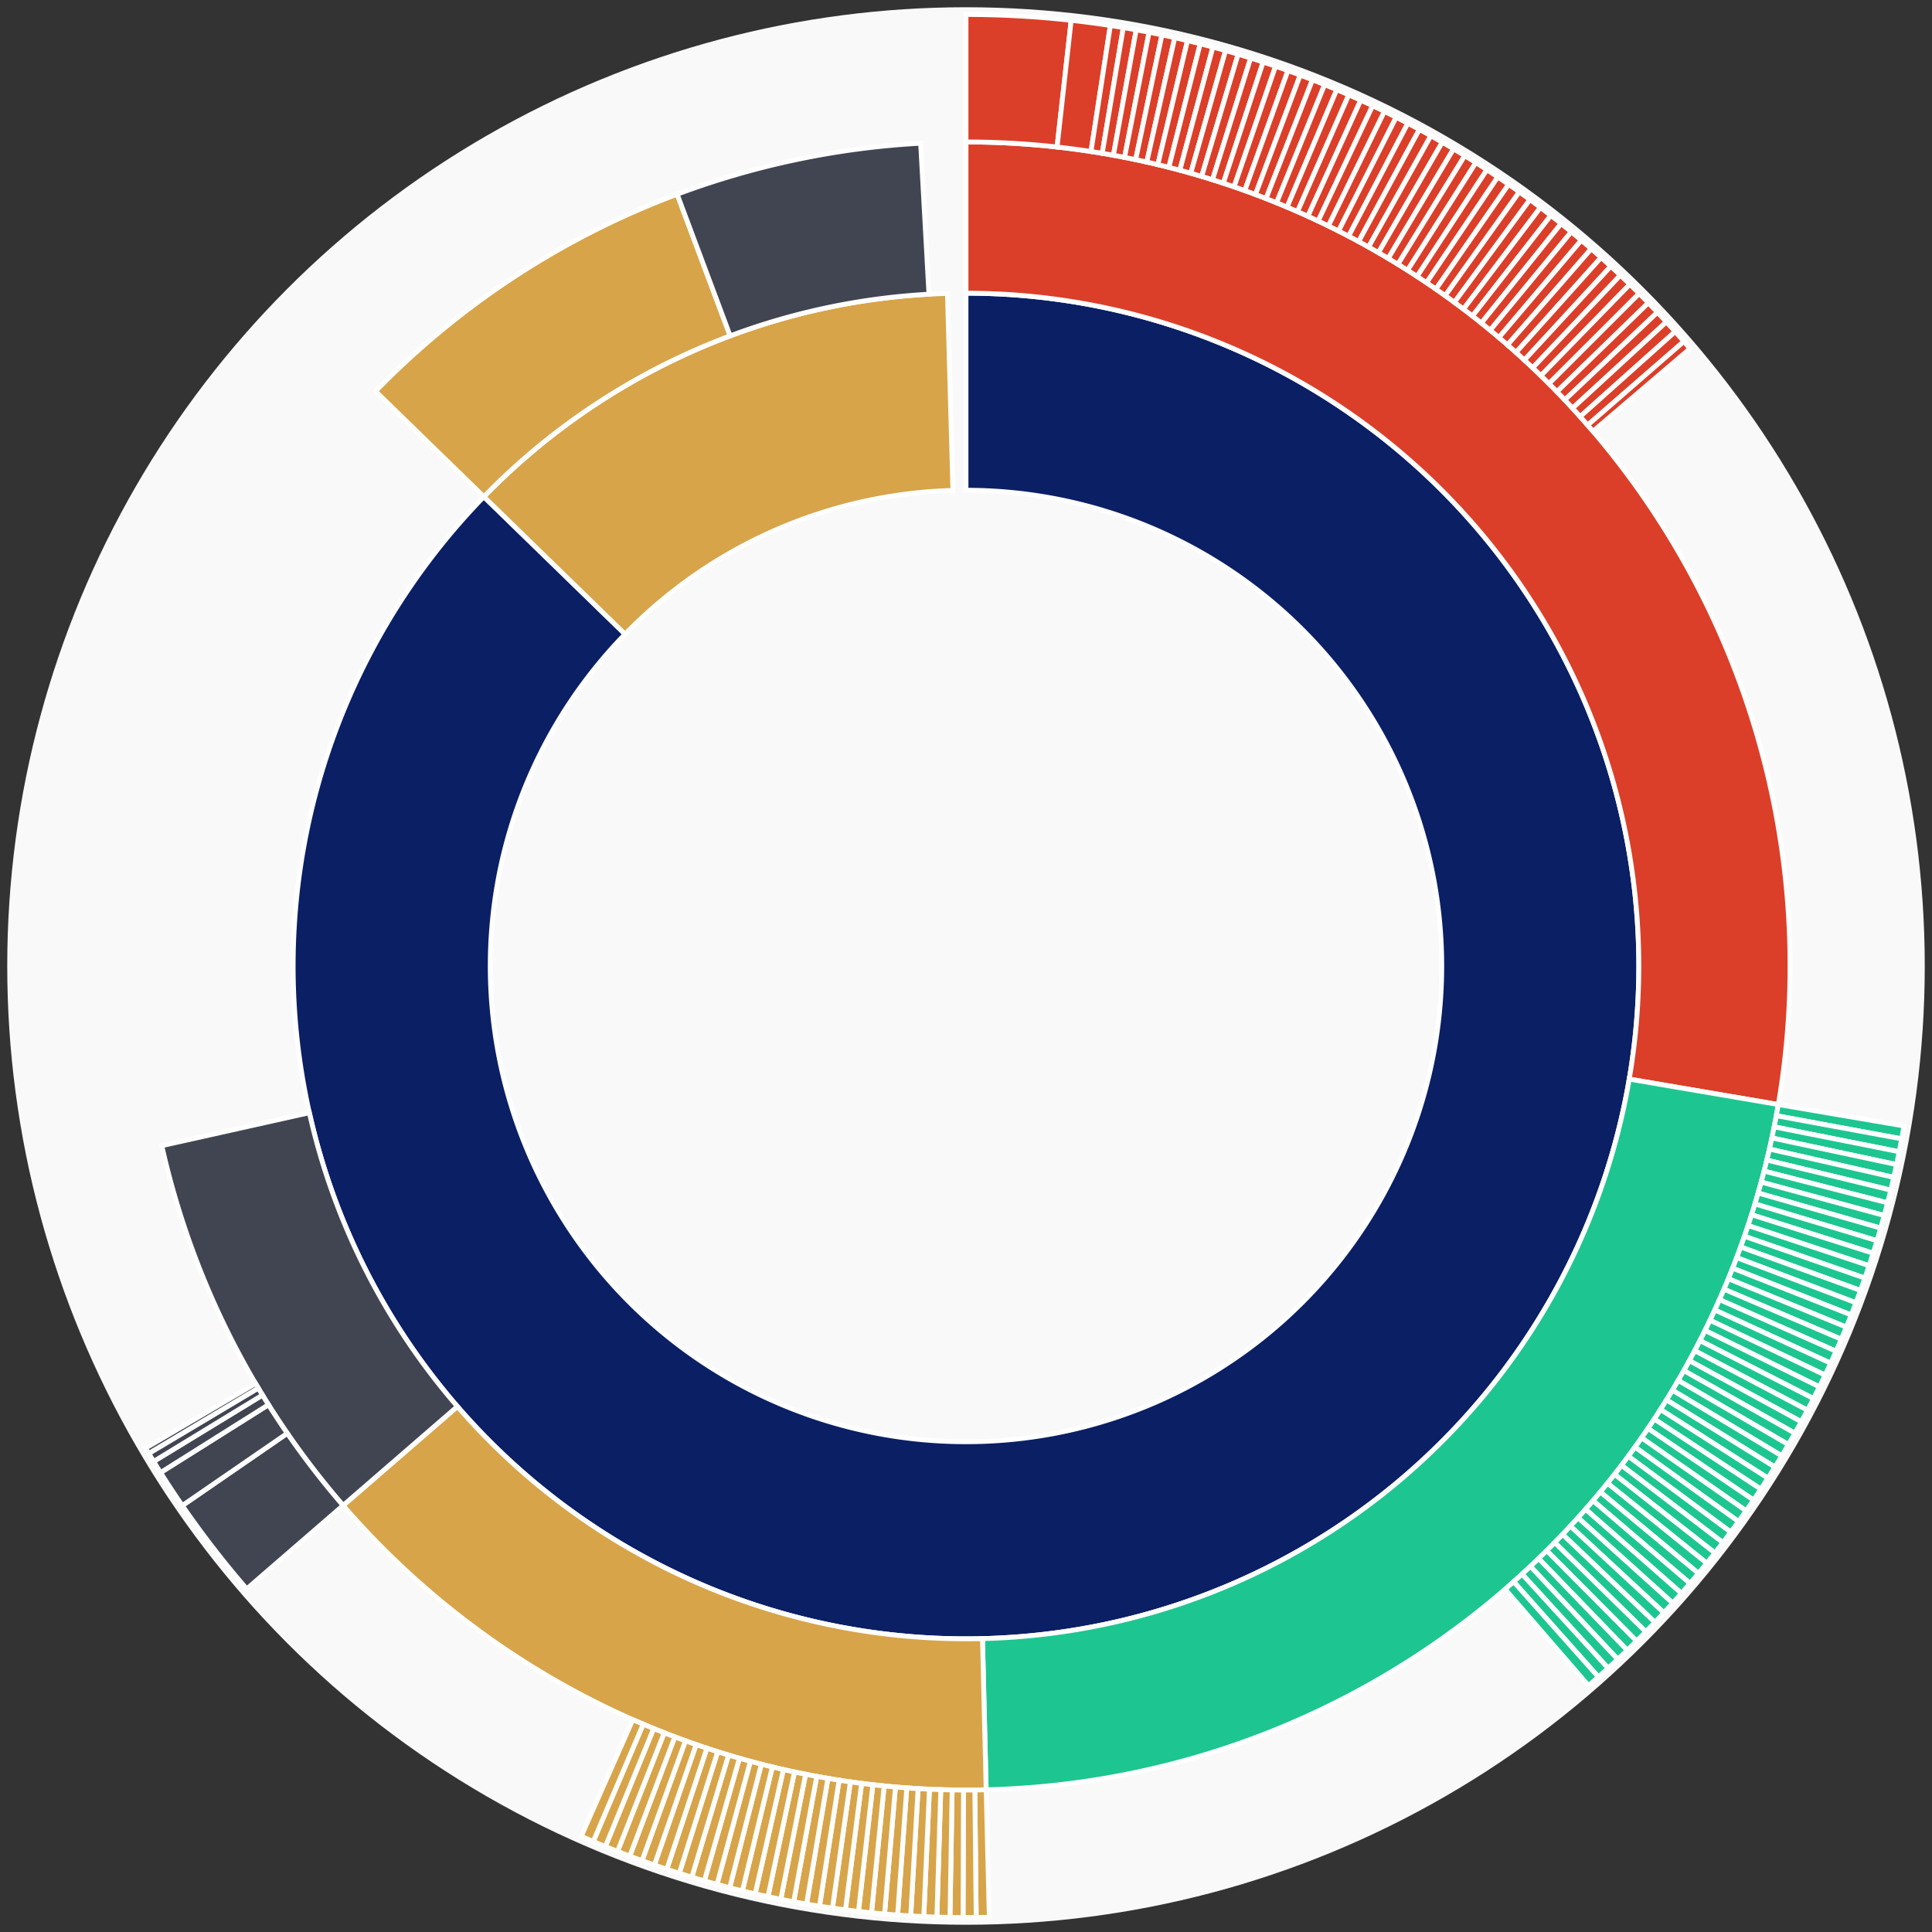 <svg xmlns="http://www.w3.org/2000/svg" width="400" height="400" id="block-7908255"><rect width="100%" height="100%" fill="#333333" stroke="none"/><g id="burst-container" transform="translate(200,200)"><circle r="197" style="fill: #f9f9f9; stroke: #f9f9f9; stroke-width: 3; opacity: 1;" id="circle-base"></circle><path display="none" d="M6.031385485800715e-15,-98.5A98.5,98.5,0,1,1,-6.031385485800715e-15,98.5A98.5,98.5,0,1,1,6.031385485800715e-15,-98.5Z" fill-rule="evenodd" id="p-type-root" style="stroke: #fff; opacity: 1;"></path><path d="M8.529667153919608e-15,-139.3A139.3,139.3,0,1,1,-99.821,-97.162L-70.584,-68.704A98.5,98.5,0,1,0,6.031385485800715e-15,-98.5Z" fill-rule="evenodd" style="fill: #0B1F65; stroke: #fff; opacity: 1;" id="p-type-data"></path><path d="M-99.821,-97.162A139.3,139.3,0,0,1,-3.837,-139.247L-2.713,-98.463A98.5,98.5,0,0,0,-70.584,-68.704Z" fill-rule="evenodd" style="fill: #D7A449; stroke: #fff; opacity: 1;" id="p-type-value"></path><path d="M1.0446666101440332e-14,-170.607A170.607,170.607,0,0,1,168.179,28.679L137.318,23.416A139.3,139.3,0,0,0,8.529667153919608e-15,-139.3Z" fill-rule="evenodd" style="fill: #DB3F29; stroke: #fff; opacity: 1;" id="p-type-functions"></path><path d="M168.179,28.679A170.607,170.607,0,0,1,4.177,170.556L3.411,139.258A139.3,139.3,0,0,0,137.318,23.416Z" fill-rule="evenodd" style="fill: #1DC690; stroke: #fff; opacity: 1;" id="p-type-logs"></path><path d="M4.177,170.556A170.607,170.607,0,0,1,-128.965,111.691L-105.299,91.195A139.3,139.3,0,0,0,3.411,139.258Z" fill-rule="evenodd" style="fill: #D7A449; stroke: #fff; opacity: 1;" id="p-type-tokenTransfers"></path><path d="M-128.965,111.691A170.607,170.607,0,0,1,-166.501,37.204L-135.948,30.377A139.3,139.3,0,0,0,-105.299,91.195Z" fill-rule="evenodd" style="fill: #414552; stroke: #fff; opacity: 1;" id="p-type-ether"></path><path d="M-122.255,-118.998A170.607,170.607,0,0,1,-59.801,-159.783L-48.827,-130.462A139.3,139.3,0,0,0,-99.821,-97.162Z" fill-rule="evenodd" style="fill: #D7A449; stroke: #fff; opacity: 1;" id="p-type-tokenTransfers"></path><path d="M-59.801,-159.783A170.607,170.607,0,0,1,-9.395,-170.348L-7.671,-139.089A139.3,139.3,0,0,0,-48.827,-130.462Z" fill-rule="evenodd" style="fill: #414552; stroke: #fff; opacity: 1;" id="p-type-ether"></path><path d="M1.206277097160143e-14,-197A197,197,0,0,1,21.775,-195.793L18.858,-169.562A170.607,170.607,0,0,0,1.0446666101440332e-14,-170.607Z" fill-rule="evenodd" style="fill: #DB3F29; stroke: #fff; opacity: 1;" id="p-type-functions"></path><path d="M21.775,-195.793A197,197,0,0,1,29.887,-194.72L25.883,-168.632A170.607,170.607,0,0,0,18.858,-169.562Z" fill-rule="evenodd" style="fill: #DB3F29; stroke: #fff; opacity: 1;" id="p-type-functions"></path><path d="M29.887,-194.72A197,197,0,0,1,32.566,-194.29L28.203,-168.26A170.607,170.607,0,0,0,25.883,-168.632Z" fill-rule="evenodd" style="fill: #DB3F29; stroke: #fff; opacity: 1;" id="p-type-functions"></path><path d="M32.566,-194.29A197,197,0,0,1,35.239,-193.823L30.518,-167.855A170.607,170.607,0,0,0,28.203,-168.26Z" fill-rule="evenodd" style="fill: #DB3F29; stroke: #fff; opacity: 1;" id="p-type-functions"></path><path d="M35.239,-193.823A197,197,0,0,1,37.906,-193.319L32.827,-167.419A170.607,170.607,0,0,0,30.518,-167.855Z" fill-rule="evenodd" style="fill: #DB3F29; stroke: #fff; opacity: 1;" id="p-type-functions"></path><path d="M37.906,-193.319A197,197,0,0,1,40.565,-192.778L35.13,-166.951A170.607,170.607,0,0,0,32.827,-167.419Z" fill-rule="evenodd" style="fill: #DB3F29; stroke: #fff; opacity: 1;" id="p-type-functions"></path><path d="M40.565,-192.778A197,197,0,0,1,43.216,-192.201L37.426,-166.451A170.607,170.607,0,0,0,35.13,-166.951Z" fill-rule="evenodd" style="fill: #DB3F29; stroke: #fff; opacity: 1;" id="p-type-functions"></path><path d="M43.216,-192.201A197,197,0,0,1,45.859,-191.588L39.715,-165.92A170.607,170.607,0,0,0,37.426,-166.451Z" fill-rule="evenodd" style="fill: #DB3F29; stroke: #fff; opacity: 1;" id="p-type-functions"></path><path d="M45.859,-191.588A197,197,0,0,1,48.494,-190.938L41.997,-165.357A170.607,170.607,0,0,0,39.715,-165.92Z" fill-rule="evenodd" style="fill: #DB3F29; stroke: #fff; opacity: 1;" id="p-type-functions"></path><path d="M48.494,-190.938A197,197,0,0,1,51.119,-190.252L44.271,-164.763A170.607,170.607,0,0,0,41.997,-165.357Z" fill-rule="evenodd" style="fill: #DB3F29; stroke: #fff; opacity: 1;" id="p-type-functions"></path><path d="M51.119,-190.252A197,197,0,0,1,53.735,-189.53L46.536,-164.138A170.607,170.607,0,0,0,44.271,-164.763Z" fill-rule="evenodd" style="fill: #DB3F29; stroke: #fff; opacity: 1;" id="p-type-functions"></path><path d="M53.735,-189.53A197,197,0,0,1,56.34,-188.772L48.792,-163.481A170.607,170.607,0,0,0,46.536,-164.138Z" fill-rule="evenodd" style="fill: #DB3F29; stroke: #fff; opacity: 1;" id="p-type-functions"></path><path d="M56.34,-188.772A197,197,0,0,1,58.935,-187.978L51.039,-162.794A170.607,170.607,0,0,0,48.792,-163.481Z" fill-rule="evenodd" style="fill: #DB3F29; stroke: #fff; opacity: 1;" id="p-type-functions"></path><path d="M58.935,-187.978A197,197,0,0,1,61.519,-187.148L53.277,-162.075A170.607,170.607,0,0,0,51.039,-162.794Z" fill-rule="evenodd" style="fill: #DB3F29; stroke: #fff; opacity: 1;" id="p-type-functions"></path><path d="M61.519,-187.148A197,197,0,0,1,64.09,-186.283L55.504,-161.326A170.607,170.607,0,0,0,53.277,-162.075Z" fill-rule="evenodd" style="fill: #DB3F29; stroke: #fff; opacity: 1;" id="p-type-functions"></path><path d="M64.09,-186.283A197,197,0,0,1,66.65,-185.383L57.721,-160.546A170.607,170.607,0,0,0,55.504,-161.326Z" fill-rule="evenodd" style="fill: #DB3F29; stroke: #fff; opacity: 1;" id="p-type-functions"></path><path d="M66.65,-185.383A197,197,0,0,1,69.197,-184.447L59.927,-159.736A170.607,170.607,0,0,0,57.721,-160.546Z" fill-rule="evenodd" style="fill: #DB3F29; stroke: #fff; opacity: 1;" id="p-type-functions"></path><path d="M69.197,-184.447A197,197,0,0,1,71.731,-183.477L62.121,-158.895A170.607,170.607,0,0,0,59.927,-159.736Z" fill-rule="evenodd" style="fill: #DB3F29; stroke: #fff; opacity: 1;" id="p-type-functions"></path><path d="M71.731,-183.477A197,197,0,0,1,74.252,-182.471L64.304,-158.025A170.607,170.607,0,0,0,62.121,-158.895Z" fill-rule="evenodd" style="fill: #DB3F29; stroke: #fff; opacity: 1;" id="p-type-functions"></path><path d="M74.252,-182.471A197,197,0,0,1,76.758,-181.431L66.474,-157.124A170.607,170.607,0,0,0,64.304,-158.025Z" fill-rule="evenodd" style="fill: #DB3F29; stroke: #fff; opacity: 1;" id="p-type-functions"></path><path d="M76.758,-181.431A197,197,0,0,1,79.249,-180.357L68.632,-156.193A170.607,170.607,0,0,0,66.474,-157.124Z" fill-rule="evenodd" style="fill: #DB3F29; stroke: #fff; opacity: 1;" id="p-type-functions"></path><path d="M79.249,-180.357A197,197,0,0,1,81.726,-179.248L70.777,-155.233A170.607,170.607,0,0,0,68.632,-156.193Z" fill-rule="evenodd" style="fill: #DB3F29; stroke: #fff; opacity: 1;" id="p-type-functions"></path><path d="M81.726,-179.248A197,197,0,0,1,84.187,-178.105L72.908,-154.244A170.607,170.607,0,0,0,70.777,-155.233Z" fill-rule="evenodd" style="fill: #DB3F29; stroke: #fff; opacity: 1;" id="p-type-functions"></path><path d="M84.187,-178.105A197,197,0,0,1,86.632,-176.929L75.026,-153.225A170.607,170.607,0,0,0,72.908,-154.244Z" fill-rule="evenodd" style="fill: #DB3F29; stroke: #fff; opacity: 1;" id="p-type-functions"></path><path d="M86.632,-176.929A197,197,0,0,1,89.061,-175.719L77.129,-152.177A170.607,170.607,0,0,0,75.026,-153.225Z" fill-rule="evenodd" style="fill: #DB3F29; stroke: #fff; opacity: 1;" id="p-type-functions"></path><path d="M89.061,-175.719A197,197,0,0,1,91.473,-174.475L79.218,-151.1A170.607,170.607,0,0,0,77.129,-152.177Z" fill-rule="evenodd" style="fill: #DB3F29; stroke: #fff; opacity: 1;" id="p-type-functions"></path><path d="M91.473,-174.475A197,197,0,0,1,93.867,-173.199L81.292,-149.995A170.607,170.607,0,0,0,79.218,-151.1Z" fill-rule="evenodd" style="fill: #DB3F29; stroke: #fff; opacity: 1;" id="p-type-functions"></path><path d="M93.867,-173.199A197,197,0,0,1,96.244,-171.89L83.35,-148.861A170.607,170.607,0,0,0,81.292,-149.995Z" fill-rule="evenodd" style="fill: #DB3F29; stroke: #fff; opacity: 1;" id="p-type-functions"></path><path d="M96.244,-171.89A197,197,0,0,1,98.603,-170.548L85.392,-147.699A170.607,170.607,0,0,0,83.35,-148.861Z" fill-rule="evenodd" style="fill: #DB3F29; stroke: #fff; opacity: 1;" id="p-type-functions"></path><path d="M98.603,-170.548A197,197,0,0,1,100.942,-169.173L87.419,-146.509A170.607,170.607,0,0,0,85.392,-147.699Z" fill-rule="evenodd" style="fill: #DB3F29; stroke: #fff; opacity: 1;" id="p-type-functions"></path><path d="M100.942,-169.173A197,197,0,0,1,103.263,-167.767L89.428,-145.291A170.607,170.607,0,0,0,87.419,-146.509Z" fill-rule="evenodd" style="fill: #DB3F29; stroke: #fff; opacity: 1;" id="p-type-functions"></path><path d="M103.263,-167.767A197,197,0,0,1,105.564,-166.329L91.421,-144.045A170.607,170.607,0,0,0,89.428,-145.291Z" fill-rule="evenodd" style="fill: #DB3F29; stroke: #fff; opacity: 1;" id="p-type-functions"></path><path d="M105.564,-166.329A197,197,0,0,1,107.845,-164.859L93.396,-142.772A170.607,170.607,0,0,0,91.421,-144.045Z" fill-rule="evenodd" style="fill: #DB3F29; stroke: #fff; opacity: 1;" id="p-type-functions"></path><path d="M107.845,-164.859A197,197,0,0,1,110.105,-163.358L95.354,-141.472A170.607,170.607,0,0,0,93.396,-142.772Z" fill-rule="evenodd" style="fill: #DB3F29; stroke: #fff; opacity: 1;" id="p-type-functions"></path><path d="M110.105,-163.358A197,197,0,0,1,112.345,-161.826L97.293,-140.145A170.607,170.607,0,0,0,95.354,-141.472Z" fill-rule="evenodd" style="fill: #DB3F29; stroke: #fff; opacity: 1;" id="p-type-functions"></path><path d="M112.345,-161.826A197,197,0,0,1,114.563,-160.263L99.215,-138.792A170.607,170.607,0,0,0,97.293,-140.145Z" fill-rule="evenodd" style="fill: #DB3F29; stroke: #fff; opacity: 1;" id="p-type-functions"></path><path d="M114.563,-160.263A197,197,0,0,1,116.76,-158.67L101.117,-137.412A170.607,170.607,0,0,0,99.215,-138.792Z" fill-rule="evenodd" style="fill: #DB3F29; stroke: #fff; opacity: 1;" id="p-type-functions"></path><path d="M116.76,-158.67A197,197,0,0,1,118.934,-157.047L103,-136.007A170.607,170.607,0,0,0,101.117,-137.412Z" fill-rule="evenodd" style="fill: #DB3F29; stroke: #fff; opacity: 1;" id="p-type-functions"></path><path d="M118.934,-157.047A197,197,0,0,1,121.086,-155.394L104.863,-134.575A170.607,170.607,0,0,0,103,-136.007Z" fill-rule="evenodd" style="fill: #DB3F29; stroke: #fff; opacity: 1;" id="p-type-functions"></path><path d="M121.086,-155.394A197,197,0,0,1,123.215,-153.711L106.707,-133.118A170.607,170.607,0,0,0,104.863,-134.575Z" fill-rule="evenodd" style="fill: #DB3F29; stroke: #fff; opacity: 1;" id="p-type-functions"></path><path d="M123.215,-153.711A197,197,0,0,1,125.32,-152L108.53,-131.635A170.607,170.607,0,0,0,106.707,-133.118Z" fill-rule="evenodd" style="fill: #DB3F29; stroke: #fff; opacity: 1;" id="p-type-functions"></path><path d="M125.32,-152A197,197,0,0,1,127.402,-150.259L110.333,-130.128A170.607,170.607,0,0,0,108.53,-131.635Z" fill-rule="evenodd" style="fill: #DB3F29; stroke: #fff; opacity: 1;" id="p-type-functions"></path><path d="M127.402,-150.259A197,197,0,0,1,129.459,-148.49L112.115,-128.596A170.607,170.607,0,0,0,110.333,-130.128Z" fill-rule="evenodd" style="fill: #DB3F29; stroke: #fff; opacity: 1;" id="p-type-functions"></path><path d="M129.459,-148.49A197,197,0,0,1,131.492,-146.693L113.876,-127.04A170.607,170.607,0,0,0,112.115,-128.596Z" fill-rule="evenodd" style="fill: #DB3F29; stroke: #fff; opacity: 1;" id="p-type-functions"></path><path d="M131.492,-146.693A197,197,0,0,1,133.5,-144.868L115.615,-125.459A170.607,170.607,0,0,0,113.876,-127.04Z" fill-rule="evenodd" style="fill: #DB3F29; stroke: #fff; opacity: 1;" id="p-type-functions"></path><path d="M133.5,-144.868A197,197,0,0,1,135.483,-143.015L117.332,-123.855A170.607,170.607,0,0,0,115.615,-125.459Z" fill-rule="evenodd" style="fill: #DB3F29; stroke: #fff; opacity: 1;" id="p-type-functions"></path><path d="M135.483,-143.015A197,197,0,0,1,137.44,-141.136L119.027,-122.227A170.607,170.607,0,0,0,117.332,-123.855Z" fill-rule="evenodd" style="fill: #DB3F29; stroke: #fff; opacity: 1;" id="p-type-functions"></path><path d="M137.44,-141.136A197,197,0,0,1,139.371,-139.229L120.699,-120.576A170.607,170.607,0,0,0,119.027,-122.227Z" fill-rule="evenodd" style="fill: #DB3F29; stroke: #fff; opacity: 1;" id="p-type-functions"></path><path d="M139.371,-139.229A197,197,0,0,1,141.275,-137.296L122.348,-118.902A170.607,170.607,0,0,0,120.699,-120.576Z" fill-rule="evenodd" style="fill: #DB3F29; stroke: #fff; opacity: 1;" id="p-type-functions"></path><path d="M141.275,-137.296A197,197,0,0,1,143.153,-135.337L123.974,-117.206A170.607,170.607,0,0,0,122.348,-118.902Z" fill-rule="evenodd" style="fill: #DB3F29; stroke: #fff; opacity: 1;" id="p-type-functions"></path><path d="M143.153,-135.337A197,197,0,0,1,145.004,-133.353L125.577,-115.487A170.607,170.607,0,0,0,123.974,-117.206Z" fill-rule="evenodd" style="fill: #DB3F29; stroke: #fff; opacity: 1;" id="p-type-functions"></path><path d="M145.004,-133.353A197,197,0,0,1,146.827,-131.343L127.156,-113.746A170.607,170.607,0,0,0,125.577,-115.487Z" fill-rule="evenodd" style="fill: #DB3F29; stroke: #fff; opacity: 1;" id="p-type-functions"></path><path d="M146.827,-131.343A197,197,0,0,1,148.622,-129.308L128.71,-111.984A170.607,170.607,0,0,0,127.156,-113.746Z" fill-rule="evenodd" style="fill: #DB3F29; stroke: #fff; opacity: 1;" id="p-type-functions"></path><path d="M148.622,-129.308A197,197,0,0,1,149.897,-127.828L129.814,-110.702A170.607,170.607,0,0,0,128.71,-111.984Z" fill-rule="evenodd" style="fill: #DB3F29; stroke: #fff; opacity: 1;" id="p-type-functions"></path><path d="M194.197,33.116A197,197,0,0,1,193.722,35.787L167.768,30.993A170.607,170.607,0,0,0,168.179,28.679Z" fill-rule="evenodd" style="fill: #1DC690; stroke: #fff; opacity: 1;" id="p-type-logs"></path><path d="M193.722,35.787A197,197,0,0,1,193.211,38.452L167.325,33.301A170.607,170.607,0,0,0,167.768,30.993Z" fill-rule="evenodd" style="fill: #1DC690; stroke: #fff; opacity: 1;" id="p-type-logs"></path><path d="M193.211,38.452A197,197,0,0,1,192.663,41.11L166.851,35.602A170.607,170.607,0,0,0,167.325,33.301Z" fill-rule="evenodd" style="fill: #1DC690; stroke: #fff; opacity: 1;" id="p-type-logs"></path><path d="M192.663,41.11A197,197,0,0,1,192.078,43.76L166.345,37.897A170.607,170.607,0,0,0,166.851,35.602Z" fill-rule="evenodd" style="fill: #1DC690; stroke: #fff; opacity: 1;" id="p-type-logs"></path><path d="M192.078,43.76A197,197,0,0,1,191.457,46.401L165.807,40.184A170.607,170.607,0,0,0,166.345,37.897Z" fill-rule="evenodd" style="fill: #1DC690; stroke: #fff; opacity: 1;" id="p-type-logs"></path><path d="M191.457,46.401A197,197,0,0,1,190.8,49.034L165.238,42.464A170.607,170.607,0,0,0,165.807,40.184Z" fill-rule="evenodd" style="fill: #1DC690; stroke: #fff; opacity: 1;" id="p-type-logs"></path><path d="M190.8,49.034A197,197,0,0,1,190.107,51.657L164.637,44.736A170.607,170.607,0,0,0,165.238,42.464Z" fill-rule="evenodd" style="fill: #1DC690; stroke: #fff; opacity: 1;" id="p-type-logs"></path><path d="M190.107,51.657A197,197,0,0,1,189.377,54.271L164.005,47A170.607,170.607,0,0,0,164.637,44.736Z" fill-rule="evenodd" style="fill: #1DC690; stroke: #fff; opacity: 1;" id="p-type-logs"></path><path d="M189.377,54.271A197,197,0,0,1,188.612,56.874L163.342,49.254A170.607,170.607,0,0,0,164.005,47Z" fill-rule="evenodd" style="fill: #1DC690; stroke: #fff; opacity: 1;" id="p-type-logs"></path><path d="M188.612,56.874A197,197,0,0,1,187.81,59.466L162.649,51.499A170.607,170.607,0,0,0,163.342,49.254Z" fill-rule="evenodd" style="fill: #1DC690; stroke: #fff; opacity: 1;" id="p-type-logs"></path><path d="M187.81,59.466A197,197,0,0,1,186.974,62.048L161.924,53.735A170.607,170.607,0,0,0,162.649,51.499Z" fill-rule="evenodd" style="fill: #1DC690; stroke: #fff; opacity: 1;" id="p-type-logs"></path><path d="M186.974,62.048A197,197,0,0,1,186.101,64.617L161.168,55.96A170.607,170.607,0,0,0,161.924,53.735Z" fill-rule="evenodd" style="fill: #1DC690; stroke: #fff; opacity: 1;" id="p-type-logs"></path><path d="M186.101,64.617A197,197,0,0,1,185.194,67.174L160.382,58.175A170.607,170.607,0,0,0,161.168,55.96Z" fill-rule="evenodd" style="fill: #1DC690; stroke: #fff; opacity: 1;" id="p-type-logs"></path><path d="M185.194,67.174A197,197,0,0,1,184.251,69.719L159.566,60.378A170.607,170.607,0,0,0,160.382,58.175Z" fill-rule="evenodd" style="fill: #1DC690; stroke: #fff; opacity: 1;" id="p-type-logs"></path><path d="M184.251,69.719A197,197,0,0,1,183.273,72.25L158.719,62.57A170.607,170.607,0,0,0,159.566,60.378Z" fill-rule="evenodd" style="fill: #1DC690; stroke: #fff; opacity: 1;" id="p-type-logs"></path><path d="M183.273,72.25A197,197,0,0,1,182.26,74.767L157.842,64.75A170.607,170.607,0,0,0,158.719,62.57Z" fill-rule="evenodd" style="fill: #1DC690; stroke: #fff; opacity: 1;" id="p-type-logs"></path><path d="M182.26,74.767A197,197,0,0,1,181.213,77.271L156.935,66.918A170.607,170.607,0,0,0,157.842,64.75Z" fill-rule="evenodd" style="fill: #1DC690; stroke: #fff; opacity: 1;" id="p-type-logs"></path><path d="M181.213,77.271A197,197,0,0,1,180.132,79.759L155.999,69.073A170.607,170.607,0,0,0,156.935,66.918Z" fill-rule="evenodd" style="fill: #1DC690; stroke: #fff; opacity: 1;" id="p-type-logs"></path><path d="M180.132,79.759A197,197,0,0,1,179.016,82.233L155.033,71.216A170.607,170.607,0,0,0,155.999,69.073Z" fill-rule="evenodd" style="fill: #1DC690; stroke: #fff; opacity: 1;" id="p-type-logs"></path><path d="M179.016,82.233A197,197,0,0,1,177.867,84.691L154.037,73.344A170.607,170.607,0,0,0,155.033,71.216Z" fill-rule="evenodd" style="fill: #1DC690; stroke: #fff; opacity: 1;" id="p-type-logs"></path><path d="M177.867,84.691A197,197,0,0,1,176.683,87.132L153.012,75.459A170.607,170.607,0,0,0,154.037,73.344Z" fill-rule="evenodd" style="fill: #1DC690; stroke: #fff; opacity: 1;" id="p-type-logs"></path><path d="M176.683,87.132A197,197,0,0,1,175.466,89.558L151.958,77.559A170.607,170.607,0,0,0,153.012,75.459Z" fill-rule="evenodd" style="fill: #1DC690; stroke: #fff; opacity: 1;" id="p-type-logs"></path><path d="M175.466,89.558A197,197,0,0,1,174.216,91.966L150.876,79.645A170.607,170.607,0,0,0,151.958,77.559Z" fill-rule="evenodd" style="fill: #1DC690; stroke: #fff; opacity: 1;" id="p-type-logs"></path><path d="M174.216,91.966A197,197,0,0,1,172.933,94.357L149.764,81.715A170.607,170.607,0,0,0,150.876,79.645Z" fill-rule="evenodd" style="fill: #1DC690; stroke: #fff; opacity: 1;" id="p-type-logs"></path><path d="M172.933,94.357A197,197,0,0,1,171.617,96.73L148.625,83.77A170.607,170.607,0,0,0,149.764,81.715Z" fill-rule="evenodd" style="fill: #1DC690; stroke: #fff; opacity: 1;" id="p-type-logs"></path><path d="M171.617,96.73A197,197,0,0,1,170.268,99.084L147.457,85.81A170.607,170.607,0,0,0,148.625,83.77Z" fill-rule="evenodd" style="fill: #1DC690; stroke: #fff; opacity: 1;" id="p-type-logs"></path><path d="M170.268,99.084A197,197,0,0,1,168.887,101.42L146.261,87.833A170.607,170.607,0,0,0,147.457,85.81Z" fill-rule="evenodd" style="fill: #1DC690; stroke: #fff; opacity: 1;" id="p-type-logs"></path><path d="M168.887,101.42A197,197,0,0,1,167.474,103.737L145.037,89.839A170.607,170.607,0,0,0,146.261,87.833Z" fill-rule="evenodd" style="fill: #1DC690; stroke: #fff; opacity: 1;" id="p-type-logs"></path><path d="M167.474,103.737A197,197,0,0,1,166.03,106.034L143.786,91.828A170.607,170.607,0,0,0,145.037,89.839Z" fill-rule="evenodd" style="fill: #1DC690; stroke: #fff; opacity: 1;" id="p-type-logs"></path><path d="M166.03,106.034A197,197,0,0,1,164.553,108.31L142.507,93.8A170.607,170.607,0,0,0,143.786,91.828Z" fill-rule="evenodd" style="fill: #1DC690; stroke: #fff; opacity: 1;" id="p-type-logs"></path><path d="M164.553,108.31A197,197,0,0,1,163.046,110.567L141.202,95.754A170.607,170.607,0,0,0,142.507,93.8Z" fill-rule="evenodd" style="fill: #1DC690; stroke: #fff; opacity: 1;" id="p-type-logs"></path><path d="M163.046,110.567A197,197,0,0,1,161.508,112.802L139.87,97.689A170.607,170.607,0,0,0,141.202,95.754Z" fill-rule="evenodd" style="fill: #1DC690; stroke: #fff; opacity: 1;" id="p-type-logs"></path><path d="M161.508,112.802A197,197,0,0,1,159.939,115.016L138.511,99.607A170.607,170.607,0,0,0,139.87,97.689Z" fill-rule="evenodd" style="fill: #1DC690; stroke: #fff; opacity: 1;" id="p-type-logs"></path><path d="M159.939,115.016A197,197,0,0,1,158.339,117.208L137.126,101.505A170.607,170.607,0,0,0,138.511,99.607Z" fill-rule="evenodd" style="fill: #1DC690; stroke: #fff; opacity: 1;" id="p-type-logs"></path><path d="M158.339,117.208A197,197,0,0,1,156.71,119.378L135.715,103.384A170.607,170.607,0,0,0,137.126,101.505Z" fill-rule="evenodd" style="fill: #1DC690; stroke: #fff; opacity: 1;" id="p-type-logs"></path><path d="M156.71,119.378A197,197,0,0,1,155.051,121.525L134.278,105.244A170.607,170.607,0,0,0,135.715,103.384Z" fill-rule="evenodd" style="fill: #1DC690; stroke: #fff; opacity: 1;" id="p-type-logs"></path><path d="M155.051,121.525A197,197,0,0,1,153.362,123.649L132.816,107.083A170.607,170.607,0,0,0,134.278,105.244Z" fill-rule="evenodd" style="fill: #1DC690; stroke: #fff; opacity: 1;" id="p-type-logs"></path><path d="M153.362,123.649A197,197,0,0,1,151.645,125.749L131.328,108.902A170.607,170.607,0,0,0,132.816,107.083Z" fill-rule="evenodd" style="fill: #1DC690; stroke: #fff; opacity: 1;" id="p-type-logs"></path><path d="M151.645,125.749A197,197,0,0,1,149.898,127.826L129.816,110.701A170.607,170.607,0,0,0,131.328,108.902Z" fill-rule="evenodd" style="fill: #1DC690; stroke: #fff; opacity: 1;" id="p-type-logs"></path><path d="M149.898,127.826A197,197,0,0,1,148.123,129.879L128.279,112.478A170.607,170.607,0,0,0,129.816,110.701Z" fill-rule="evenodd" style="fill: #1DC690; stroke: #fff; opacity: 1;" id="p-type-logs"></path><path d="M148.123,129.879A197,197,0,0,1,146.32,131.907L126.717,114.234A170.607,170.607,0,0,0,128.279,112.478Z" fill-rule="evenodd" style="fill: #1DC690; stroke: #fff; opacity: 1;" id="p-type-logs"></path><path d="M146.32,131.907A197,197,0,0,1,144.49,133.909L125.132,115.969A170.607,170.607,0,0,0,126.717,114.234Z" fill-rule="evenodd" style="fill: #1DC690; stroke: #fff; opacity: 1;" id="p-type-logs"></path><path d="M144.49,133.909A197,197,0,0,1,142.631,135.887L123.522,117.682A170.607,170.607,0,0,0,125.132,115.969Z" fill-rule="evenodd" style="fill: #1DC690; stroke: #fff; opacity: 1;" id="p-type-logs"></path><path d="M142.631,135.887A197,197,0,0,1,140.746,137.839L121.89,119.372A170.607,170.607,0,0,0,123.522,117.682Z" fill-rule="evenodd" style="fill: #1DC690; stroke: #fff; opacity: 1;" id="p-type-logs"></path><path d="M140.746,137.839A197,197,0,0,1,138.834,139.764L120.234,121.039A170.607,170.607,0,0,0,121.89,119.372Z" fill-rule="evenodd" style="fill: #1DC690; stroke: #fff; opacity: 1;" id="p-type-logs"></path><path d="M138.834,139.764A197,197,0,0,1,136.896,141.663L118.556,122.684A170.607,170.607,0,0,0,120.234,121.039Z" fill-rule="evenodd" style="fill: #1DC690; stroke: #fff; opacity: 1;" id="p-type-logs"></path><path d="M136.896,141.663A197,197,0,0,1,134.932,143.535L116.855,124.305A170.607,170.607,0,0,0,118.556,122.684Z" fill-rule="evenodd" style="fill: #1DC690; stroke: #fff; opacity: 1;" id="p-type-logs"></path><path d="M134.932,143.535A197,197,0,0,1,132.942,145.38L115.131,125.903A170.607,170.607,0,0,0,116.855,124.305Z" fill-rule="evenodd" style="fill: #1DC690; stroke: #fff; opacity: 1;" id="p-type-logs"></path><path d="M132.942,145.38A197,197,0,0,1,130.927,147.197L113.386,127.477A170.607,170.607,0,0,0,115.131,125.903Z" fill-rule="evenodd" style="fill: #1DC690; stroke: #fff; opacity: 1;" id="p-type-logs"></path><path d="M130.927,147.197A197,197,0,0,1,128.887,148.987L111.62,129.026A170.607,170.607,0,0,0,113.386,127.477Z" fill-rule="evenodd" style="fill: #1DC690; stroke: #fff; opacity: 1;" id="p-type-logs"></path><path d="M4.824,196.941A197,197,0,0,1,2.11,196.989L1.828,170.597A170.607,170.607,0,0,0,4.177,170.556Z" fill-rule="evenodd" style="fill: #D7A449; stroke: #fff; opacity: 1;" id="p-type-tokenTransfers"></path><path d="M2.11,196.989A197,197,0,0,1,-0.603,196.999L-0.522,170.606A170.607,170.607,0,0,0,1.828,170.597Z" fill-rule="evenodd" style="fill: #D7A449; stroke: #fff; opacity: 1;" id="p-type-tokenTransfers"></path><path d="M-0.603,196.999A197,197,0,0,1,-3.316,196.972L-2.872,170.583A170.607,170.607,0,0,0,-0.522,170.606Z" fill-rule="evenodd" style="fill: #D7A449; stroke: #fff; opacity: 1;" id="p-type-tokenTransfers"></path><path d="M-3.316,196.972A197,197,0,0,1,-6.029,196.908L-5.221,170.527A170.607,170.607,0,0,0,-2.872,170.583Z" fill-rule="evenodd" style="fill: #D7A449; stroke: #fff; opacity: 1;" id="p-type-tokenTransfers"></path><path d="M-6.029,196.908A197,197,0,0,1,-8.741,196.806L-7.57,170.439A170.607,170.607,0,0,0,-5.221,170.527Z" fill-rule="evenodd" style="fill: #D7A449; stroke: #fff; opacity: 1;" id="p-type-tokenTransfers"></path><path d="M-8.741,196.806A197,197,0,0,1,-11.45,196.667L-9.916,170.319A170.607,170.607,0,0,0,-7.57,170.439Z" fill-rule="evenodd" style="fill: #D7A449; stroke: #fff; opacity: 1;" id="p-type-tokenTransfers"></path><path d="M-11.45,196.667A197,197,0,0,1,-14.158,196.491L-12.261,170.166A170.607,170.607,0,0,0,-9.916,170.319Z" fill-rule="evenodd" style="fill: #D7A449; stroke: #fff; opacity: 1;" id="p-type-tokenTransfers"></path><path d="M-14.158,196.491A197,197,0,0,1,-16.863,196.277L-14.604,169.981A170.607,170.607,0,0,0,-12.261,170.166Z" fill-rule="evenodd" style="fill: #D7A449; stroke: #fff; opacity: 1;" id="p-type-tokenTransfers"></path><path d="M-16.863,196.277A197,197,0,0,1,-19.565,196.026L-16.944,169.764A170.607,170.607,0,0,0,-14.604,169.981Z" fill-rule="evenodd" style="fill: #D7A449; stroke: #fff; opacity: 1;" id="p-type-tokenTransfers"></path><path d="M-19.565,196.026A197,197,0,0,1,-22.263,195.738L-19.281,169.514A170.607,170.607,0,0,0,-16.944,169.764Z" fill-rule="evenodd" style="fill: #D7A449; stroke: #fff; opacity: 1;" id="p-type-tokenTransfers"></path><path d="M-22.263,195.738A197,197,0,0,1,-24.957,195.413L-21.614,169.232A170.607,170.607,0,0,0,-19.281,169.514Z" fill-rule="evenodd" style="fill: #D7A449; stroke: #fff; opacity: 1;" id="p-type-tokenTransfers"></path><path d="M-24.957,195.413A197,197,0,0,1,-27.646,195.05L-23.942,168.919A170.607,170.607,0,0,0,-21.614,169.232Z" fill-rule="evenodd" style="fill: #D7A449; stroke: #fff; opacity: 1;" id="p-type-tokenTransfers"></path><path d="M-27.646,195.05A197,197,0,0,1,-30.33,194.651L-26.267,168.573A170.607,170.607,0,0,0,-23.942,168.919Z" fill-rule="evenodd" style="fill: #D7A449; stroke: #fff; opacity: 1;" id="p-type-tokenTransfers"></path><path d="M-30.33,194.651A197,197,0,0,1,-33.008,194.215L-28.586,168.195A170.607,170.607,0,0,0,-26.267,168.573Z" fill-rule="evenodd" style="fill: #D7A449; stroke: #fff; opacity: 1;" id="p-type-tokenTransfers"></path><path d="M-33.008,194.215A197,197,0,0,1,-35.68,193.742L-30.9,167.785A170.607,170.607,0,0,0,-28.586,168.195Z" fill-rule="evenodd" style="fill: #D7A449; stroke: #fff; opacity: 1;" id="p-type-tokenTransfers"></path><path d="M-35.68,193.742A197,197,0,0,1,-38.346,193.232L-33.208,167.344A170.607,170.607,0,0,0,-30.9,167.785Z" fill-rule="evenodd" style="fill: #D7A449; stroke: #fff; opacity: 1;" id="p-type-tokenTransfers"></path><path d="M-38.346,193.232A197,197,0,0,1,-41.003,192.686L-35.51,166.871A170.607,170.607,0,0,0,-33.208,167.344Z" fill-rule="evenodd" style="fill: #D7A449; stroke: #fff; opacity: 1;" id="p-type-tokenTransfers"></path><path d="M-41.003,192.686A197,197,0,0,1,-43.653,192.103L-37.805,166.366A170.607,170.607,0,0,0,-35.51,166.871Z" fill-rule="evenodd" style="fill: #D7A449; stroke: #fff; opacity: 1;" id="p-type-tokenTransfers"></path><path d="M-43.653,192.103A197,197,0,0,1,-46.295,191.483L-40.093,165.829A170.607,170.607,0,0,0,-37.805,166.366Z" fill-rule="evenodd" style="fill: #D7A449; stroke: #fff; opacity: 1;" id="p-type-tokenTransfers"></path><path d="M-46.295,191.483A197,197,0,0,1,-48.928,190.827L-42.373,165.261A170.607,170.607,0,0,0,-40.093,165.829Z" fill-rule="evenodd" style="fill: #D7A449; stroke: #fff; opacity: 1;" id="p-type-tokenTransfers"></path><path d="M-48.928,190.827A197,197,0,0,1,-51.552,190.135L-44.645,164.662A170.607,170.607,0,0,0,-42.373,165.261Z" fill-rule="evenodd" style="fill: #D7A449; stroke: #fff; opacity: 1;" id="p-type-tokenTransfers"></path><path d="M-51.552,190.135A197,197,0,0,1,-54.166,189.407L-46.909,164.031A170.607,170.607,0,0,0,-44.645,164.662Z" fill-rule="evenodd" style="fill: #D7A449; stroke: #fff; opacity: 1;" id="p-type-tokenTransfers"></path><path d="M-54.166,189.407A197,197,0,0,1,-56.77,188.643L-49.164,163.37A170.607,170.607,0,0,0,-46.909,164.031Z" fill-rule="evenodd" style="fill: #D7A449; stroke: #fff; opacity: 1;" id="p-type-tokenTransfers"></path><path d="M-56.77,188.643A197,197,0,0,1,-59.363,187.843L-51.41,162.677A170.607,170.607,0,0,0,-49.164,163.37Z" fill-rule="evenodd" style="fill: #D7A449; stroke: #fff; opacity: 1;" id="p-type-tokenTransfers"></path><path d="M-59.363,187.843A197,197,0,0,1,-61.944,187.008L-53.645,161.953A170.607,170.607,0,0,0,-51.41,162.677Z" fill-rule="evenodd" style="fill: #D7A449; stroke: #fff; opacity: 1;" id="p-type-tokenTransfers"></path><path d="M-61.944,187.008A197,197,0,0,1,-64.514,186.137L-55.871,161.199A170.607,170.607,0,0,0,-53.645,161.953Z" fill-rule="evenodd" style="fill: #D7A449; stroke: #fff; opacity: 1;" id="p-type-tokenTransfers"></path><path d="M-64.514,186.137A197,197,0,0,1,-67.072,185.231L-58.086,160.414A170.607,170.607,0,0,0,-55.871,161.199Z" fill-rule="evenodd" style="fill: #D7A449; stroke: #fff; opacity: 1;" id="p-type-tokenTransfers"></path><path d="M-67.072,185.231A197,197,0,0,1,-69.617,184.289L-60.29,159.599A170.607,170.607,0,0,0,-58.086,160.414Z" fill-rule="evenodd" style="fill: #D7A449; stroke: #fff; opacity: 1;" id="p-type-tokenTransfers"></path><path d="M-69.617,184.289A197,197,0,0,1,-72.148,183.313L-62.482,158.754A170.607,170.607,0,0,0,-60.29,159.599Z" fill-rule="evenodd" style="fill: #D7A449; stroke: #fff; opacity: 1;" id="p-type-tokenTransfers"></path><path d="M-72.148,183.313A197,197,0,0,1,-74.667,182.302L-64.663,157.878A170.607,170.607,0,0,0,-62.482,158.754Z" fill-rule="evenodd" style="fill: #D7A449; stroke: #fff; opacity: 1;" id="p-type-tokenTransfers"></path><path d="M-74.667,182.302A197,197,0,0,1,-77.17,181.256L-66.832,156.972A170.607,170.607,0,0,0,-64.663,157.878Z" fill-rule="evenodd" style="fill: #D7A449; stroke: #fff; opacity: 1;" id="p-type-tokenTransfers"></path><path d="M-77.17,181.256A197,197,0,0,1,-79.66,180.176L-68.987,156.037A170.607,170.607,0,0,0,-66.832,156.972Z" fill-rule="evenodd" style="fill: #D7A449; stroke: #fff; opacity: 1;" id="p-type-tokenTransfers"></path><path d="M-148.916,128.97A197,197,0,0,1,-162.259,111.719L-140.52,96.752A170.607,170.607,0,0,0,-128.965,111.691Z" fill-rule="evenodd" style="fill: #414552; stroke: #fff; opacity: 1;" id="p-type-ether"></path><path d="M-162.259,111.719A197,197,0,0,1,-166.758,104.884L-144.417,90.833A170.607,170.607,0,0,0,-140.52,96.752Z" fill-rule="evenodd" style="fill: #414552; stroke: #fff; opacity: 1;" id="p-type-ether"></path><path d="M-166.758,104.884A197,197,0,0,1,-168.187,102.578L-145.654,88.835A170.607,170.607,0,0,0,-144.417,90.833Z" fill-rule="evenodd" style="fill: #414552; stroke: #fff; opacity: 1;" id="p-type-ether"></path><path d="M-168.187,102.578A197,197,0,0,1,-169.196,100.905L-146.528,87.386A170.607,170.607,0,0,0,-145.654,88.835Z" fill-rule="evenodd" style="fill: #414552; stroke: #fff; opacity: 1;" id="p-type-ether"></path><path d="M-169.196,100.905A197,197,0,0,1,-169.844,99.81L-147.089,86.438A170.607,170.607,0,0,0,-146.528,87.386Z" fill-rule="evenodd" style="fill: #414552; stroke: #fff; opacity: 1;" id="p-type-ether"></path></g></svg>